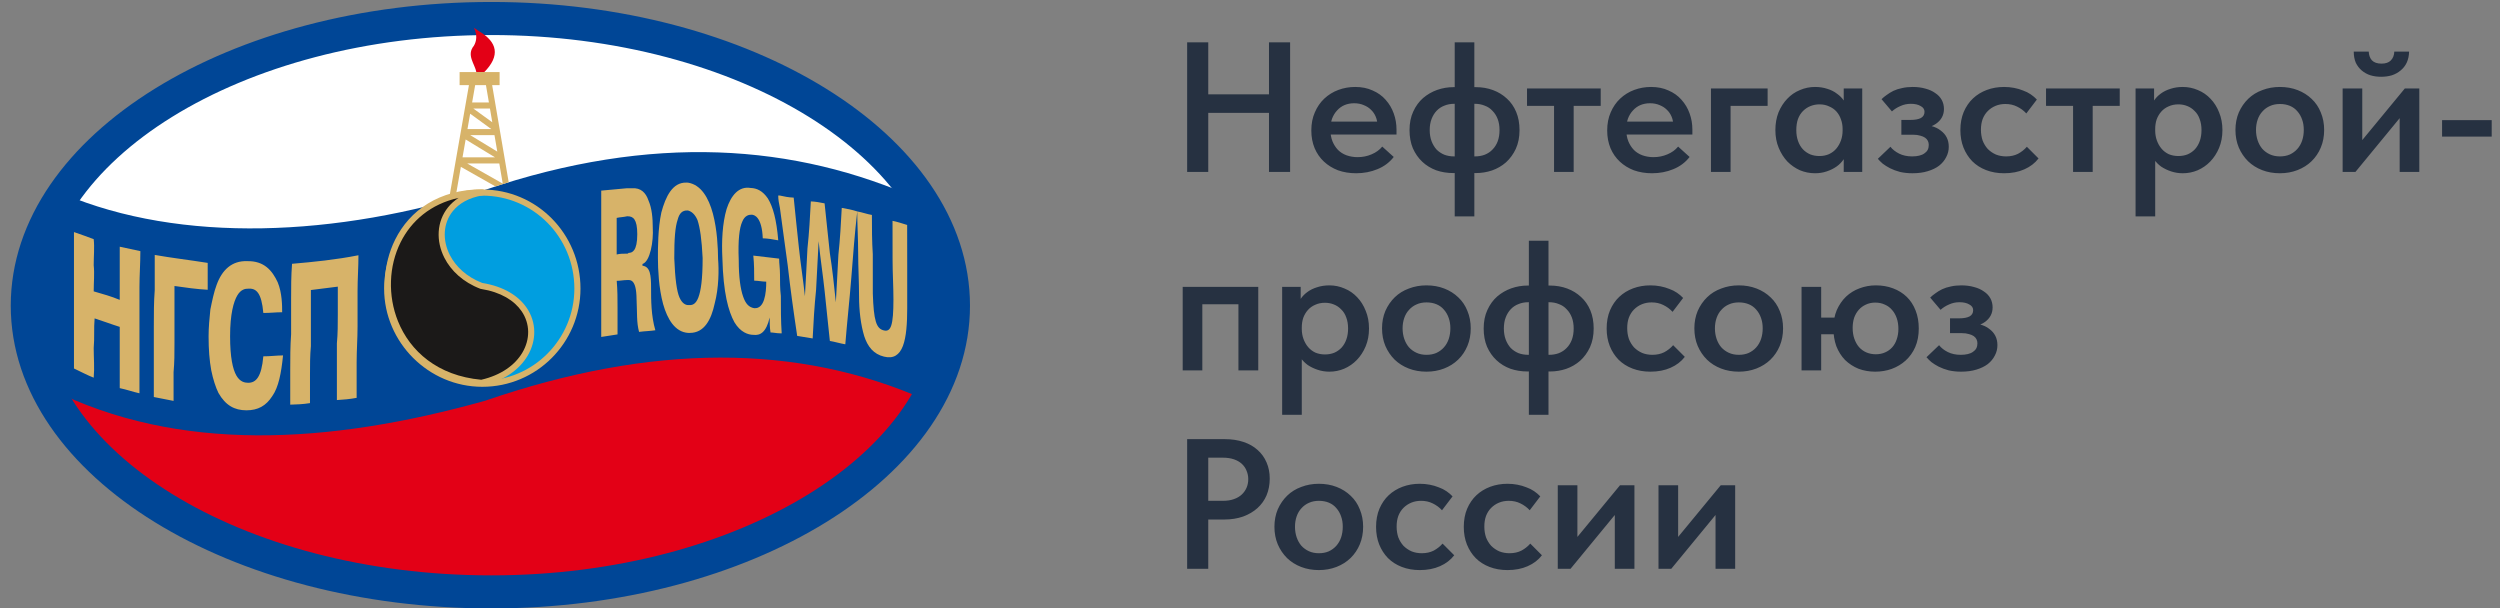 <svg width="189" height="46" viewBox="0 0 189 46" fill="none" xmlns="http://www.w3.org/2000/svg">
<rect x="0" y="0" width="189" height="46" fill="#808080" stroke="none"/>
<path d="M96.734 7.134V8.534H90.546V7.134H96.734ZM91.344 3.2V13H89.748V3.2H91.344ZM95.936 13V3.2H97.532V13H95.936ZM102.524 13.098C102.03 13.098 101.572 13.023 101.152 12.874C100.742 12.715 100.387 12.496 100.088 12.216C99.79 11.936 99.556 11.6 99.388 11.208C99.221 10.807 99.136 10.359 99.136 9.864C99.136 9.351 99.225 8.893 99.403 8.492C99.58 8.081 99.818 7.736 100.116 7.456C100.424 7.167 100.779 6.947 101.18 6.798C101.582 6.649 102.006 6.574 102.454 6.574C102.949 6.574 103.388 6.663 103.77 6.84C104.162 7.008 104.489 7.241 104.75 7.54C105.021 7.839 105.226 8.184 105.366 8.576C105.506 8.959 105.576 9.369 105.576 9.808V10.172H100.032V9.192H105.03L104.134 9.92V9.486C104.134 9.253 104.092 9.033 104.008 8.828C103.924 8.623 103.803 8.445 103.644 8.296C103.495 8.147 103.313 8.03 103.098 7.946C102.884 7.853 102.641 7.806 102.37 7.806C102.109 7.806 101.866 7.853 101.642 7.946C101.428 8.039 101.241 8.175 101.082 8.352C100.924 8.52 100.798 8.725 100.704 8.968C100.62 9.211 100.578 9.486 100.578 9.794C100.578 10.121 100.63 10.415 100.732 10.676C100.835 10.928 100.975 11.147 101.152 11.334C101.33 11.511 101.544 11.647 101.796 11.74C102.058 11.833 102.338 11.88 102.636 11.88C103.01 11.88 103.36 11.81 103.686 11.67C104.022 11.53 104.293 11.334 104.498 11.082L105.366 11.866C105.049 12.277 104.638 12.585 104.134 12.79C103.64 12.995 103.103 13.098 102.524 13.098ZM109.976 16.36V3.2H111.46V16.36H109.976ZM109.878 13.084C109.412 13.084 108.978 13.014 108.576 12.874C108.175 12.725 107.825 12.51 107.526 12.23C107.228 11.95 106.99 11.609 106.812 11.208C106.644 10.807 106.56 10.349 106.56 9.836C106.56 9.304 106.654 8.837 106.84 8.436C107.027 8.025 107.274 7.685 107.582 7.414C107.9 7.143 108.254 6.938 108.646 6.798C109.048 6.658 109.458 6.588 109.878 6.588H110.06V7.848H109.934C109.664 7.848 109.416 7.895 109.192 7.988C108.968 8.072 108.772 8.203 108.604 8.38C108.446 8.548 108.32 8.753 108.226 8.996C108.133 9.239 108.086 9.519 108.086 9.836C108.086 10.144 108.133 10.424 108.226 10.676C108.32 10.919 108.446 11.129 108.604 11.306C108.772 11.474 108.968 11.605 109.192 11.698C109.416 11.782 109.664 11.824 109.934 11.824H110.06V13.084H109.878ZM111.39 13.084V11.824H111.502C111.773 11.824 112.02 11.782 112.244 11.698C112.478 11.605 112.674 11.474 112.832 11.306C113 11.138 113.131 10.933 113.224 10.69C113.318 10.438 113.364 10.153 113.364 9.836C113.364 9.519 113.318 9.239 113.224 8.996C113.131 8.753 113 8.548 112.832 8.38C112.674 8.203 112.478 8.072 112.244 7.988C112.02 7.895 111.773 7.848 111.502 7.848H111.39V6.588H111.572C112.039 6.588 112.473 6.663 112.874 6.812C113.276 6.961 113.626 7.176 113.924 7.456C114.223 7.727 114.456 8.063 114.624 8.464C114.792 8.865 114.876 9.323 114.876 9.836C114.876 10.368 114.783 10.839 114.596 11.25C114.41 11.651 114.162 11.992 113.854 12.272C113.546 12.543 113.192 12.748 112.79 12.888C112.398 13.019 111.992 13.084 111.572 13.084H111.39ZM117.486 13V8.002H115.442V6.686H121.014V8.002H118.97V13H117.486ZM124.892 13.098C124.397 13.098 123.94 13.023 123.52 12.874C123.109 12.715 122.754 12.496 122.456 12.216C122.157 11.936 121.924 11.6 121.756 11.208C121.588 10.807 121.504 10.359 121.504 9.864C121.504 9.351 121.592 8.893 121.77 8.492C121.947 8.081 122.185 7.736 122.484 7.456C122.792 7.167 123.146 6.947 123.548 6.798C123.949 6.649 124.374 6.574 124.822 6.574C125.316 6.574 125.755 6.663 126.138 6.84C126.53 7.008 126.856 7.241 127.118 7.54C127.388 7.839 127.594 8.184 127.734 8.576C127.874 8.959 127.944 9.369 127.944 9.808V10.172H122.4V9.192H127.398L126.502 9.92V9.486C126.502 9.253 126.46 9.033 126.376 8.828C126.292 8.623 126.17 8.445 126.012 8.296C125.862 8.147 125.68 8.03 125.466 7.946C125.251 7.853 125.008 7.806 124.738 7.806C124.476 7.806 124.234 7.853 124.01 7.946C123.795 8.039 123.608 8.175 123.45 8.352C123.291 8.52 123.165 8.725 123.072 8.968C122.988 9.211 122.946 9.486 122.946 9.794C122.946 10.121 122.997 10.415 123.1 10.676C123.202 10.928 123.342 11.147 123.52 11.334C123.697 11.511 123.912 11.647 124.164 11.74C124.425 11.833 124.705 11.88 125.004 11.88C125.377 11.88 125.727 11.81 126.054 11.67C126.39 11.53 126.66 11.334 126.866 11.082L127.734 11.866C127.416 12.277 127.006 12.585 126.502 12.79C126.007 12.995 125.47 13.098 124.892 13.098ZM129.348 13V6.686H133.632V8.002H130.832V13H129.348ZM139.385 13V11.446L139.301 11.236V8.52L139.385 8.422V6.686H140.785V8.422V8.52V13H139.385ZM137.215 13.098C136.823 13.098 136.445 13.023 136.081 12.874C135.726 12.715 135.409 12.496 135.129 12.216C134.858 11.927 134.639 11.581 134.471 11.18C134.303 10.779 134.219 10.331 134.219 9.836C134.219 9.341 134.298 8.893 134.457 8.492C134.625 8.091 134.844 7.75 135.115 7.47C135.385 7.181 135.703 6.961 136.067 6.812C136.431 6.653 136.813 6.574 137.215 6.574C137.551 6.574 137.859 6.621 138.139 6.714C138.419 6.798 138.661 6.919 138.867 7.078C139.081 7.227 139.254 7.4 139.385 7.596C139.515 7.792 139.595 7.993 139.623 8.198V9.752H139.301C139.301 9.491 139.259 9.248 139.175 9.024C139.1 8.8 138.988 8.604 138.839 8.436C138.689 8.268 138.503 8.137 138.279 8.044C138.064 7.941 137.821 7.89 137.551 7.89C137.317 7.89 137.093 7.932 136.879 8.016C136.664 8.1 136.473 8.226 136.305 8.394C136.146 8.553 136.02 8.753 135.927 8.996C135.843 9.239 135.801 9.519 135.801 9.836C135.801 10.135 135.843 10.405 135.927 10.648C136.011 10.891 136.132 11.101 136.291 11.278C136.449 11.446 136.636 11.577 136.851 11.67C137.065 11.754 137.299 11.796 137.551 11.796C137.812 11.796 138.05 11.749 138.265 11.656C138.489 11.553 138.675 11.413 138.825 11.236C138.974 11.059 139.091 10.853 139.175 10.62C139.259 10.387 139.301 10.135 139.301 9.864H139.693V11.348C139.637 11.591 139.534 11.819 139.385 12.034C139.245 12.249 139.063 12.435 138.839 12.594C138.624 12.743 138.377 12.865 138.097 12.958C137.826 13.051 137.532 13.098 137.215 13.098ZM144.583 13.098C144.247 13.098 143.935 13.065 143.645 13C143.365 12.925 143.113 12.832 142.889 12.72C142.675 12.608 142.488 12.491 142.329 12.37C142.18 12.239 142.059 12.118 141.965 12.006L142.917 11.096C143.076 11.301 143.295 11.474 143.575 11.614C143.855 11.754 144.182 11.824 144.555 11.824C144.761 11.824 144.938 11.805 145.087 11.768C145.246 11.731 145.377 11.675 145.479 11.6C145.591 11.525 145.675 11.437 145.731 11.334C145.787 11.222 145.815 11.096 145.815 10.956C145.815 10.844 145.792 10.741 145.745 10.648C145.699 10.555 145.629 10.475 145.535 10.41C145.442 10.345 145.321 10.293 145.171 10.256C145.022 10.209 144.845 10.186 144.639 10.186H143.743V9.066H144.443C144.77 9.066 145.027 9.019 145.213 8.926C145.4 8.823 145.493 8.665 145.493 8.45C145.493 8.263 145.395 8.119 145.199 8.016C145.013 7.904 144.765 7.848 144.457 7.848C144.177 7.848 143.916 7.904 143.673 8.016C143.431 8.119 143.216 8.254 143.029 8.422L142.245 7.498C142.357 7.386 142.488 7.279 142.637 7.176C142.787 7.064 142.955 6.961 143.141 6.868C143.337 6.775 143.557 6.705 143.799 6.658C144.042 6.602 144.308 6.574 144.597 6.574C144.952 6.574 145.274 6.616 145.563 6.7C145.853 6.775 146.1 6.887 146.305 7.036C146.52 7.176 146.683 7.349 146.795 7.554C146.907 7.759 146.963 7.988 146.963 8.24C146.963 8.473 146.912 8.683 146.809 8.87C146.707 9.057 146.562 9.215 146.375 9.346C146.189 9.477 145.965 9.579 145.703 9.654C145.451 9.729 145.167 9.766 144.849 9.766L144.919 9.388C145.311 9.388 145.657 9.43 145.955 9.514C146.263 9.589 146.515 9.705 146.711 9.864C146.917 10.013 147.071 10.191 147.173 10.396C147.276 10.601 147.327 10.835 147.327 11.096C147.327 11.376 147.262 11.637 147.131 11.88C147.01 12.123 146.833 12.337 146.599 12.524C146.366 12.701 146.077 12.841 145.731 12.944C145.395 13.047 145.013 13.098 144.583 13.098ZM151.509 13.098C151.014 13.098 150.562 13.019 150.151 12.86C149.74 12.701 149.39 12.477 149.101 12.188C148.821 11.899 148.602 11.558 148.443 11.166C148.284 10.765 148.205 10.321 148.205 9.836C148.205 9.323 148.289 8.865 148.457 8.464C148.634 8.053 148.868 7.713 149.157 7.442C149.456 7.162 149.806 6.947 150.207 6.798C150.608 6.649 151.042 6.574 151.509 6.574C151.77 6.574 152.022 6.597 152.265 6.644C152.508 6.691 152.732 6.756 152.937 6.84C153.152 6.915 153.348 7.013 153.525 7.134C153.702 7.255 153.856 7.386 153.987 7.526L153.189 8.576C152.993 8.361 152.76 8.189 152.489 8.058C152.228 7.927 151.934 7.862 151.607 7.862C151.336 7.862 151.089 7.909 150.865 8.002C150.641 8.095 150.445 8.226 150.277 8.394C150.109 8.562 149.978 8.767 149.885 9.01C149.801 9.243 149.759 9.509 149.759 9.808C149.759 10.097 149.801 10.368 149.885 10.62C149.978 10.863 150.109 11.077 150.277 11.264C150.454 11.441 150.66 11.581 150.893 11.684C151.126 11.777 151.383 11.824 151.663 11.824C151.999 11.824 152.298 11.759 152.559 11.628C152.82 11.488 153.044 11.311 153.231 11.096L154.113 11.978C153.842 12.333 153.483 12.608 153.035 12.804C152.596 13 152.088 13.098 151.509 13.098ZM156.724 13V8.002H154.68V6.686H160.252V8.002H158.208V13H156.724ZM162.933 16.36H161.449V8.52V8.422V6.686H162.849V8.422L162.933 8.52V11.25V11.446V16.36ZM165.019 13.098C164.711 13.098 164.417 13.051 164.137 12.958C163.857 12.865 163.605 12.743 163.381 12.594C163.166 12.435 162.984 12.249 162.835 12.034C162.695 11.819 162.597 11.591 162.541 11.348V9.864H162.933C162.933 10.135 162.975 10.387 163.059 10.62C163.143 10.853 163.26 11.059 163.409 11.236C163.558 11.413 163.74 11.553 163.955 11.656C164.179 11.749 164.422 11.796 164.683 11.796C164.935 11.796 165.168 11.754 165.383 11.67C165.598 11.577 165.784 11.446 165.943 11.278C166.102 11.101 166.223 10.891 166.307 10.648C166.391 10.405 166.433 10.135 166.433 9.836C166.433 9.519 166.386 9.239 166.293 8.996C166.209 8.753 166.083 8.553 165.915 8.394C165.756 8.226 165.57 8.1 165.355 8.016C165.15 7.932 164.926 7.89 164.683 7.89C164.412 7.89 164.165 7.941 163.941 8.044C163.726 8.137 163.544 8.268 163.395 8.436C163.246 8.604 163.129 8.8 163.045 9.024C162.97 9.248 162.933 9.491 162.933 9.752H162.611V8.198C162.639 7.993 162.718 7.792 162.849 7.596C162.98 7.4 163.148 7.227 163.353 7.078C163.568 6.919 163.815 6.798 164.095 6.714C164.375 6.621 164.683 6.574 165.019 6.574C165.42 6.574 165.803 6.653 166.167 6.812C166.531 6.961 166.848 7.181 167.119 7.47C167.39 7.75 167.604 8.091 167.763 8.492C167.931 8.893 168.015 9.341 168.015 9.836C168.015 10.331 167.931 10.779 167.763 11.18C167.595 11.581 167.371 11.927 167.091 12.216C166.82 12.496 166.503 12.715 166.139 12.874C165.784 13.023 165.411 13.098 165.019 13.098ZM172.36 13.098C171.874 13.098 171.426 13.019 171.016 12.86C170.605 12.701 170.25 12.477 169.952 12.188C169.653 11.889 169.42 11.544 169.252 11.152C169.084 10.751 169 10.307 169 9.822C169 9.346 169.084 8.907 169.252 8.506C169.429 8.105 169.667 7.759 169.966 7.47C170.264 7.181 170.619 6.961 171.03 6.812C171.44 6.653 171.884 6.574 172.36 6.574C172.845 6.574 173.293 6.653 173.704 6.812C174.114 6.971 174.469 7.195 174.768 7.484C175.066 7.764 175.295 8.105 175.454 8.506C175.622 8.907 175.706 9.346 175.706 9.822C175.706 10.307 175.622 10.751 175.454 11.152C175.286 11.553 175.052 11.899 174.754 12.188C174.455 12.477 174.1 12.701 173.69 12.86C173.279 13.019 172.836 13.098 172.36 13.098ZM172.36 11.824C172.64 11.824 172.887 11.777 173.102 11.684C173.326 11.581 173.517 11.441 173.676 11.264C173.834 11.087 173.956 10.877 174.04 10.634C174.124 10.382 174.166 10.111 174.166 9.822C174.166 9.533 174.124 9.271 174.04 9.038C173.956 8.795 173.834 8.585 173.676 8.408C173.526 8.231 173.34 8.095 173.116 8.002C172.892 7.909 172.64 7.862 172.36 7.862C172.08 7.862 171.828 7.913 171.604 8.016C171.389 8.109 171.202 8.245 171.044 8.422C170.885 8.59 170.764 8.795 170.68 9.038C170.596 9.281 170.554 9.542 170.554 9.822C170.554 10.102 170.596 10.368 170.68 10.62C170.764 10.863 170.88 11.073 171.03 11.25C171.188 11.427 171.38 11.567 171.604 11.67C171.828 11.773 172.08 11.824 172.36 11.824ZM177.103 13V6.686H178.587V11.698L177.593 11.796L181.807 6.686H182.899V13H181.415V8.044L182.227 7.946L178.069 13H177.103ZM180.015 5.804C179.726 5.804 179.455 5.767 179.203 5.692C178.951 5.608 178.732 5.487 178.545 5.328C178.359 5.169 178.209 4.973 178.097 4.74C177.995 4.497 177.943 4.217 177.943 3.9H179.077C179.087 4.171 179.166 4.39 179.315 4.558C179.474 4.726 179.717 4.81 180.043 4.81C180.351 4.81 180.585 4.731 180.743 4.572C180.911 4.404 181 4.18 181.009 3.9H182.129C182.12 4.217 182.059 4.497 181.947 4.74C181.835 4.973 181.681 5.169 181.485 5.328C181.299 5.487 181.079 5.608 180.827 5.692C180.575 5.767 180.305 5.804 180.015 5.804ZM188.373 9.08V10.326H184.621V9.08H188.373ZM89.412 28V21.686H95.124V28H93.626V23.002H90.896V28H89.412ZM98.415 31.36H96.931V23.52V23.422V21.686H98.332V23.422L98.415 23.52V26.25V26.446V31.36ZM100.501 28.098C100.193 28.098 99.9 28.051 99.62 27.958C99.34 27.865 99.088 27.743 98.864 27.594C98.649 27.435 98.467 27.249 98.317 27.034C98.177 26.819 98.079 26.591 98.023 26.348V24.864H98.415C98.415 25.135 98.457 25.387 98.541 25.62C98.626 25.853 98.742 26.059 98.891 26.236C99.041 26.413 99.223 26.553 99.438 26.656C99.662 26.749 99.904 26.796 100.165 26.796C100.417 26.796 100.651 26.754 100.865 26.67C101.08 26.577 101.267 26.446 101.425 26.278C101.584 26.101 101.705 25.891 101.789 25.648C101.873 25.405 101.915 25.135 101.915 24.836C101.915 24.519 101.869 24.239 101.775 23.996C101.691 23.753 101.565 23.553 101.397 23.394C101.239 23.226 101.052 23.1 100.837 23.016C100.632 22.932 100.408 22.89 100.165 22.89C99.895 22.89 99.647 22.941 99.424 23.044C99.209 23.137 99.027 23.268 98.877 23.436C98.728 23.604 98.612 23.8 98.528 24.024C98.453 24.248 98.415 24.491 98.415 24.752H98.094V23.198C98.121 22.993 98.201 22.792 98.332 22.596C98.462 22.4 98.63 22.227 98.835 22.078C99.05 21.919 99.297 21.798 99.578 21.714C99.858 21.621 100.165 21.574 100.501 21.574C100.903 21.574 101.285 21.653 101.649 21.812C102.013 21.961 102.331 22.181 102.601 22.47C102.872 22.75 103.087 23.091 103.245 23.492C103.413 23.893 103.497 24.341 103.497 24.836C103.497 25.331 103.413 25.779 103.245 26.18C103.077 26.581 102.853 26.927 102.573 27.216C102.303 27.496 101.985 27.715 101.621 27.874C101.267 28.023 100.893 28.098 100.501 28.098ZM107.842 28.098C107.357 28.098 106.909 28.019 106.498 27.86C106.088 27.701 105.733 27.477 105.434 27.188C105.136 26.889 104.902 26.544 104.734 26.152C104.566 25.751 104.482 25.307 104.482 24.822C104.482 24.346 104.566 23.907 104.734 23.506C104.912 23.105 105.15 22.759 105.448 22.47C105.747 22.181 106.102 21.961 106.512 21.812C106.923 21.653 107.366 21.574 107.842 21.574C108.328 21.574 108.776 21.653 109.186 21.812C109.597 21.971 109.952 22.195 110.25 22.484C110.549 22.764 110.778 23.105 110.936 23.506C111.104 23.907 111.188 24.346 111.188 24.822C111.188 25.307 111.104 25.751 110.936 26.152C110.768 26.553 110.535 26.899 110.236 27.188C109.938 27.477 109.583 27.701 109.172 27.86C108.762 28.019 108.318 28.098 107.842 28.098ZM107.842 26.824C108.122 26.824 108.37 26.777 108.584 26.684C108.808 26.581 109 26.441 109.158 26.264C109.317 26.087 109.438 25.877 109.522 25.634C109.606 25.382 109.648 25.111 109.648 24.822C109.648 24.533 109.606 24.271 109.522 24.038C109.438 23.795 109.317 23.585 109.158 23.408C109.009 23.231 108.822 23.095 108.598 23.002C108.374 22.909 108.122 22.862 107.842 22.862C107.562 22.862 107.31 22.913 107.086 23.016C106.872 23.109 106.685 23.245 106.526 23.422C106.368 23.59 106.246 23.795 106.162 24.038C106.078 24.281 106.036 24.542 106.036 24.822C106.036 25.102 106.078 25.368 106.162 25.62C106.246 25.863 106.363 26.073 106.512 26.25C106.671 26.427 106.862 26.567 107.086 26.67C107.31 26.773 107.562 26.824 107.842 26.824ZM115.582 31.36V18.2H117.066V31.36H115.582ZM115.484 28.084C115.017 28.084 114.583 28.014 114.182 27.874C113.78 27.725 113.43 27.51 113.132 27.23C112.833 26.95 112.595 26.609 112.418 26.208C112.25 25.807 112.166 25.349 112.166 24.836C112.166 24.304 112.259 23.837 112.446 23.436C112.632 23.025 112.88 22.685 113.188 22.414C113.505 22.143 113.86 21.938 114.252 21.798C114.653 21.658 115.064 21.588 115.484 21.588H115.666V22.848H115.54C115.269 22.848 115.022 22.895 114.798 22.988C114.574 23.072 114.378 23.203 114.21 23.38C114.051 23.548 113.925 23.753 113.832 23.996C113.738 24.239 113.692 24.519 113.692 24.836C113.692 25.144 113.738 25.424 113.832 25.676C113.925 25.919 114.051 26.129 114.21 26.306C114.378 26.474 114.574 26.605 114.798 26.698C115.022 26.782 115.269 26.824 115.54 26.824H115.666V28.084H115.484ZM116.996 28.084V26.824H117.108C117.378 26.824 117.626 26.782 117.85 26.698C118.083 26.605 118.279 26.474 118.438 26.306C118.606 26.138 118.736 25.933 118.83 25.69C118.923 25.438 118.97 25.153 118.97 24.836C118.97 24.519 118.923 24.239 118.83 23.996C118.736 23.753 118.606 23.548 118.438 23.38C118.279 23.203 118.083 23.072 117.85 22.988C117.626 22.895 117.378 22.848 117.108 22.848H116.996V21.588H117.178C117.644 21.588 118.078 21.663 118.48 21.812C118.881 21.961 119.231 22.176 119.53 22.456C119.828 22.727 120.062 23.063 120.23 23.464C120.398 23.865 120.482 24.323 120.482 24.836C120.482 25.368 120.388 25.839 120.202 26.25C120.015 26.651 119.768 26.992 119.46 27.272C119.152 27.543 118.797 27.748 118.396 27.888C118.004 28.019 117.598 28.084 117.178 28.084H116.996ZM124.767 28.098C124.272 28.098 123.819 28.019 123.409 27.86C122.998 27.701 122.648 27.477 122.359 27.188C122.079 26.899 121.859 26.558 121.701 26.166C121.542 25.765 121.463 25.321 121.463 24.836C121.463 24.323 121.547 23.865 121.715 23.464C121.892 23.053 122.125 22.713 122.415 22.442C122.713 22.162 123.063 21.947 123.465 21.798C123.866 21.649 124.3 21.574 124.767 21.574C125.028 21.574 125.28 21.597 125.523 21.644C125.765 21.691 125.989 21.756 126.195 21.84C126.409 21.915 126.605 22.013 126.783 22.134C126.96 22.255 127.114 22.386 127.245 22.526L126.447 23.576C126.251 23.361 126.017 23.189 125.747 23.058C125.485 22.927 125.191 22.862 124.865 22.862C124.594 22.862 124.347 22.909 124.123 23.002C123.899 23.095 123.703 23.226 123.535 23.394C123.367 23.562 123.236 23.767 123.143 24.01C123.059 24.243 123.017 24.509 123.017 24.808C123.017 25.097 123.059 25.368 123.143 25.62C123.236 25.863 123.367 26.077 123.535 26.264C123.712 26.441 123.917 26.581 124.151 26.684C124.384 26.777 124.641 26.824 124.921 26.824C125.257 26.824 125.555 26.759 125.817 26.628C126.078 26.488 126.302 26.311 126.489 26.096L127.371 26.978C127.1 27.333 126.741 27.608 126.293 27.804C125.854 28 125.345 28.098 124.767 28.098ZM131.454 28.098C130.968 28.098 130.52 28.019 130.11 27.86C129.699 27.701 129.344 27.477 129.046 27.188C128.747 26.889 128.514 26.544 128.346 26.152C128.178 25.751 128.094 25.307 128.094 24.822C128.094 24.346 128.178 23.907 128.346 23.506C128.523 23.105 128.761 22.759 129.06 22.47C129.358 22.181 129.713 21.961 130.124 21.812C130.534 21.653 130.978 21.574 131.454 21.574C131.939 21.574 132.387 21.653 132.798 21.812C133.208 21.971 133.563 22.195 133.862 22.484C134.16 22.764 134.389 23.105 134.548 23.506C134.716 23.907 134.8 24.346 134.8 24.822C134.8 25.307 134.716 25.751 134.548 26.152C134.38 26.553 134.146 26.899 133.848 27.188C133.549 27.477 133.194 27.701 132.784 27.86C132.373 28.019 131.93 28.098 131.454 28.098ZM131.454 26.824C131.734 26.824 131.981 26.777 132.196 26.684C132.42 26.581 132.611 26.441 132.77 26.264C132.928 26.087 133.05 25.877 133.134 25.634C133.218 25.382 133.26 25.111 133.26 24.822C133.26 24.533 133.218 24.271 133.134 24.038C133.05 23.795 132.928 23.585 132.77 23.408C132.62 23.231 132.434 23.095 132.21 23.002C131.986 22.909 131.734 22.862 131.454 22.862C131.174 22.862 130.922 22.913 130.698 23.016C130.483 23.109 130.296 23.245 130.138 23.422C129.979 23.59 129.858 23.795 129.774 24.038C129.69 24.281 129.648 24.542 129.648 24.822C129.648 25.102 129.69 25.368 129.774 25.62C129.858 25.863 129.974 26.073 130.124 26.25C130.282 26.427 130.474 26.567 130.698 26.67C130.922 26.773 131.174 26.824 131.454 26.824ZM141.811 26.782C142.072 26.782 142.306 26.735 142.511 26.642C142.726 26.549 142.908 26.418 143.057 26.25C143.206 26.082 143.318 25.881 143.393 25.648C143.477 25.405 143.519 25.144 143.519 24.864C143.519 24.565 143.477 24.295 143.393 24.052C143.309 23.809 143.192 23.604 143.043 23.436C142.894 23.259 142.712 23.123 142.497 23.03C142.282 22.927 142.04 22.876 141.769 22.876C141.508 22.876 141.27 22.927 141.055 23.03C140.85 23.123 140.672 23.254 140.523 23.422C140.374 23.59 140.257 23.791 140.173 24.024C140.098 24.257 140.061 24.514 140.061 24.794C140.061 25.093 140.103 25.363 140.187 25.606C140.271 25.849 140.388 26.059 140.537 26.236C140.696 26.413 140.882 26.549 141.097 26.642C141.312 26.735 141.55 26.782 141.811 26.782ZM139.375 24.01V25.27H136.827V24.01H139.375ZM141.769 28.098C141.312 28.098 140.887 28.023 140.495 27.874C140.112 27.715 139.776 27.496 139.487 27.216C139.207 26.927 138.988 26.581 138.829 26.18C138.68 25.769 138.605 25.312 138.605 24.808C138.605 24.304 138.689 23.851 138.857 23.45C139.034 23.049 139.268 22.708 139.557 22.428C139.856 22.148 140.196 21.938 140.579 21.798C140.971 21.649 141.382 21.574 141.811 21.574C142.287 21.574 142.721 21.649 143.113 21.798C143.514 21.947 143.86 22.162 144.149 22.442C144.438 22.722 144.662 23.067 144.821 23.478C144.98 23.879 145.059 24.332 145.059 24.836C145.059 25.359 144.97 25.825 144.793 26.236C144.616 26.637 144.373 26.978 144.065 27.258C143.766 27.529 143.416 27.739 143.015 27.888C142.623 28.028 142.208 28.098 141.769 28.098ZM136.197 28V21.686H137.681V28H136.197ZM148.261 28.098C147.925 28.098 147.612 28.065 147.323 28C147.043 27.925 146.791 27.832 146.567 27.72C146.352 27.608 146.166 27.491 146.007 27.37C145.858 27.239 145.736 27.118 145.643 27.006L146.595 26.096C146.754 26.301 146.973 26.474 147.253 26.614C147.533 26.754 147.86 26.824 148.233 26.824C148.438 26.824 148.616 26.805 148.765 26.768C148.924 26.731 149.054 26.675 149.157 26.6C149.269 26.525 149.353 26.437 149.409 26.334C149.465 26.222 149.493 26.096 149.493 25.956C149.493 25.844 149.47 25.741 149.423 25.648C149.376 25.555 149.306 25.475 149.213 25.41C149.12 25.345 148.998 25.293 148.849 25.256C148.7 25.209 148.522 25.186 148.317 25.186H147.421V24.066H148.121C148.448 24.066 148.704 24.019 148.891 23.926C149.078 23.823 149.171 23.665 149.171 23.45C149.171 23.263 149.073 23.119 148.877 23.016C148.69 22.904 148.443 22.848 148.135 22.848C147.855 22.848 147.594 22.904 147.351 23.016C147.108 23.119 146.894 23.254 146.707 23.422L145.923 22.498C146.035 22.386 146.166 22.279 146.315 22.176C146.464 22.064 146.632 21.961 146.819 21.868C147.015 21.775 147.234 21.705 147.477 21.658C147.72 21.602 147.986 21.574 148.275 21.574C148.63 21.574 148.952 21.616 149.241 21.7C149.53 21.775 149.778 21.887 149.983 22.036C150.198 22.176 150.361 22.349 150.473 22.554C150.585 22.759 150.641 22.988 150.641 23.24C150.641 23.473 150.59 23.683 150.487 23.87C150.384 24.057 150.24 24.215 150.053 24.346C149.866 24.477 149.642 24.579 149.381 24.654C149.129 24.729 148.844 24.766 148.527 24.766L148.597 24.388C148.989 24.388 149.334 24.43 149.633 24.514C149.941 24.589 150.193 24.705 150.389 24.864C150.594 25.013 150.748 25.191 150.851 25.396C150.954 25.601 151.005 25.835 151.005 26.096C151.005 26.376 150.94 26.637 150.809 26.88C150.688 27.123 150.51 27.337 150.277 27.524C150.044 27.701 149.754 27.841 149.409 27.944C149.073 28.047 148.69 28.098 148.261 28.098ZM92.604 33.2C93.117 33.2 93.584 33.27 94.004 33.41C94.424 33.55 94.779 33.751 95.068 34.012C95.367 34.273 95.595 34.591 95.754 34.964C95.913 35.328 95.992 35.734 95.992 36.182C95.992 36.639 95.913 37.059 95.754 37.442C95.595 37.815 95.367 38.137 95.068 38.408C94.769 38.679 94.405 38.893 93.976 39.052C93.547 39.201 93.071 39.276 92.548 39.276H91.344V43H89.748V33.2H92.604ZM92.45 37.862C92.767 37.862 93.043 37.82 93.276 37.736C93.519 37.652 93.719 37.535 93.878 37.386C94.037 37.237 94.158 37.064 94.242 36.868C94.326 36.672 94.368 36.457 94.368 36.224C94.368 36 94.326 35.79 94.242 35.594C94.167 35.398 94.051 35.225 93.892 35.076C93.733 34.927 93.533 34.81 93.29 34.726C93.047 34.642 92.763 34.6 92.436 34.6H91.344V37.862H92.45ZM99.707 43.098C99.222 43.098 98.774 43.019 98.363 42.86C97.953 42.701 97.598 42.477 97.299 42.188C97.001 41.889 96.767 41.544 96.599 41.152C96.431 40.751 96.347 40.307 96.347 39.822C96.347 39.346 96.431 38.907 96.599 38.506C96.777 38.105 97.015 37.759 97.313 37.47C97.612 37.181 97.967 36.961 98.377 36.812C98.788 36.653 99.231 36.574 99.707 36.574C100.193 36.574 100.641 36.653 101.051 36.812C101.462 36.971 101.817 37.195 102.115 37.484C102.414 37.764 102.643 38.105 102.801 38.506C102.969 38.907 103.053 39.346 103.053 39.822C103.053 40.307 102.969 40.751 102.801 41.152C102.633 41.553 102.4 41.899 102.101 42.188C101.803 42.477 101.448 42.701 101.037 42.86C100.627 43.019 100.183 43.098 99.707 43.098ZM99.707 41.824C99.987 41.824 100.235 41.777 100.449 41.684C100.673 41.581 100.865 41.441 101.023 41.264C101.182 41.087 101.303 40.877 101.387 40.634C101.471 40.382 101.513 40.111 101.513 39.822C101.513 39.533 101.471 39.271 101.387 39.038C101.303 38.795 101.182 38.585 101.023 38.408C100.874 38.231 100.687 38.095 100.463 38.002C100.239 37.909 99.987 37.862 99.707 37.862C99.427 37.862 99.175 37.913 98.951 38.016C98.737 38.109 98.55 38.245 98.391 38.422C98.233 38.59 98.111 38.795 98.027 39.038C97.943 39.281 97.901 39.542 97.901 39.822C97.901 40.102 97.943 40.368 98.027 40.62C98.111 40.863 98.228 41.073 98.377 41.25C98.536 41.427 98.727 41.567 98.951 41.67C99.175 41.773 99.427 41.824 99.707 41.824ZM107.335 43.098C106.84 43.098 106.388 43.019 105.977 42.86C105.566 42.701 105.216 42.477 104.927 42.188C104.647 41.899 104.428 41.558 104.269 41.166C104.11 40.765 104.031 40.321 104.031 39.836C104.031 39.323 104.115 38.865 104.283 38.464C104.46 38.053 104.694 37.713 104.983 37.442C105.282 37.162 105.632 36.947 106.033 36.798C106.434 36.649 106.868 36.574 107.335 36.574C107.596 36.574 107.848 36.597 108.091 36.644C108.334 36.691 108.558 36.756 108.763 36.84C108.978 36.915 109.174 37.013 109.351 37.134C109.528 37.255 109.682 37.386 109.813 37.526L109.015 38.576C108.819 38.361 108.586 38.189 108.315 38.058C108.054 37.927 107.76 37.862 107.433 37.862C107.162 37.862 106.915 37.909 106.691 38.002C106.467 38.095 106.271 38.226 106.103 38.394C105.935 38.562 105.804 38.767 105.711 39.01C105.627 39.243 105.585 39.509 105.585 39.808C105.585 40.097 105.627 40.368 105.711 40.62C105.804 40.863 105.935 41.077 106.103 41.264C106.28 41.441 106.486 41.581 106.719 41.684C106.952 41.777 107.209 41.824 107.489 41.824C107.825 41.824 108.124 41.759 108.385 41.628C108.646 41.488 108.87 41.311 109.057 41.096L109.939 41.978C109.668 42.333 109.309 42.608 108.861 42.804C108.422 43 107.914 43.098 107.335 43.098ZM113.966 43.098C113.471 43.098 113.019 43.019 112.608 42.86C112.197 42.701 111.847 42.477 111.558 42.188C111.278 41.899 111.059 41.558 110.9 41.166C110.741 40.765 110.662 40.321 110.662 39.836C110.662 39.323 110.746 38.865 110.914 38.464C111.091 38.053 111.325 37.713 111.614 37.442C111.913 37.162 112.263 36.947 112.664 36.798C113.065 36.649 113.499 36.574 113.966 36.574C114.227 36.574 114.479 36.597 114.722 36.644C114.965 36.691 115.189 36.756 115.394 36.84C115.609 36.915 115.805 37.013 115.982 37.134C116.159 37.255 116.313 37.386 116.444 37.526L115.646 38.576C115.45 38.361 115.217 38.189 114.946 38.058C114.685 37.927 114.391 37.862 114.064 37.862C113.793 37.862 113.546 37.909 113.322 38.002C113.098 38.095 112.902 38.226 112.734 38.394C112.566 38.562 112.435 38.767 112.342 39.01C112.258 39.243 112.216 39.509 112.216 39.808C112.216 40.097 112.258 40.368 112.342 40.62C112.435 40.863 112.566 41.077 112.734 41.264C112.911 41.441 113.117 41.581 113.35 41.684C113.583 41.777 113.84 41.824 114.12 41.824C114.456 41.824 114.755 41.759 115.016 41.628C115.277 41.488 115.501 41.311 115.688 41.096L116.57 41.978C116.299 42.333 115.94 42.608 115.492 42.804C115.053 43 114.545 43.098 113.966 43.098ZM117.767 43V36.686H119.251V41.698L118.257 41.796L122.471 36.686H123.563V43H122.079V38.044L122.891 37.946L118.733 43H117.767ZM125.383 43V36.686H126.867V41.698L125.873 41.796L130.087 36.686H131.179V43H129.695V38.044L130.507 37.946L126.349 43H125.383Z" fill="#263141"/>
<path fill-rule="evenodd" clip-rule="evenodd" d="M72.501 23.104C72.501 10.946 56.554 1 37.1 1C17.509 1 1.56 10.946 1.56 23.104C1.56 24.549 1.837 25.939 2.32 27.308C5.503 37.381 19.908 45 37.142 45C55.026 45 69.931 36.679 72.183 25.933L72.226 25.936C72.306 25.457 72.382 24.865 72.435 24.288C72.438 24.255 72.441 24.221 72.443 24.187C72.477 23.802 72.501 23.425 72.501 23.104Z" fill="#004797"/>
<path fill-rule="evenodd" clip-rule="evenodd" d="M37.141 1.399C56.341 1.399 72.081 11.168 72.081 23.108C72.081 35.048 56.341 44.748 37.141 44.748C17.805 44.748 2.063 35.048 2.063 23.108C2.063 11.168 17.805 1.399 37.141 1.399Z" fill="#E30016"/>
<path fill-rule="evenodd" clip-rule="evenodd" d="M37.1 23.103L3.734 29.591C2.645 27.473 1.967 25.356 1.967 23.103C1.967 11.084 17.733 1.252 37.1 1.252C56.33 1.252 72.095 11.084 72.095 23.103C72.095 23.921 71.959 25.083 71.822 25.902L37.1 23.103Z" fill="white"/>
<path fill-rule="evenodd" clip-rule="evenodd" d="M3.828 29.418C1.047 24.602 1.767 19.758 4.82 14.67C13.638 18.4 25.403 17.952 36.666 14.355C49.284 10.081 60.068 10.828 69.567 15.105C72.756 21.074 72.69 25.958 69.977 30.233C60.343 25.958 49.284 25.958 36.666 30.299C24.792 33.624 13.462 34.234 3.828 29.418Z" fill="#004696"/>
<path d="M37.141 1.399C56.341 1.399 72.081 11.168 72.081 23.108C72.081 35.048 56.341 44.748 37.141 44.748C17.804 44.748 2.063 35.048 2.063 23.108C2.063 11.168 17.804 1.399 37.141 1.399Z" stroke="#004696" stroke-width="2.5"/>
<path fill-rule="evenodd" clip-rule="evenodd" d="M36.463 14.558C40.465 14.558 43.653 17.814 43.653 21.817C43.653 25.753 40.465 29.011 36.463 29.011C32.527 29.011 29.27 25.753 29.27 21.817C29.27 17.814 32.527 14.558 36.463 14.558Z" fill="#009EE0"/>
<path fill-rule="evenodd" clip-rule="evenodd" d="M36.462 14.327C38.523 14.327 40.375 15.163 41.713 16.515C43.058 17.872 43.885 19.749 43.885 21.817C43.885 23.857 43.055 25.72 41.706 27.07C40.367 28.408 38.519 29.242 36.462 29.242C34.431 29.242 32.575 28.401 31.227 27.053C29.88 25.705 29.039 23.849 29.039 21.817C29.039 19.757 29.876 17.887 31.219 16.531C32.568 15.17 34.427 14.327 36.462 14.327ZM41.386 16.84C40.131 15.574 38.395 14.79 36.462 14.79C34.554 14.79 32.811 15.581 31.547 16.857C30.287 18.128 29.502 19.883 29.502 21.817C29.502 23.722 30.29 25.463 31.554 26.727C32.818 27.991 34.558 28.779 36.462 28.779C38.391 28.779 40.125 27.998 41.378 26.744C42.643 25.479 43.422 23.731 43.422 21.817C43.422 19.874 42.647 18.113 41.386 16.84Z" fill="#D7B369"/>
<path fill-rule="evenodd" clip-rule="evenodd" d="M36.016 5.467C35.896 4.82 35.242 4.17 35.826 3.457C36.029 3.117 36.098 2.642 35.826 2.101L36.233 2.37C37.58 3.18 37.858 4.19 36.597 5.467H36.016Z" fill="#E30016"/>
<path fill-rule="evenodd" clip-rule="evenodd" d="M34.967 11.893H37.419L35.203 10.544L34.967 11.893ZM34.766 5.448H37.75H37.77V5.468V6.418V6.437H37.75H37.207L38.458 13.778C38.126 13.879 37.791 13.985 37.456 14.094L34.841 12.613L34.452 14.837L33.996 14.758L35.452 6.437H34.766H34.746V6.418V5.468V5.448H34.766ZM36.738 6.437H35.922L35.693 7.744H36.961L36.738 6.437ZM37.04 8.207H35.787L37.217 9.246L37.04 8.207ZM35.341 9.755H37.138L35.544 8.596L35.341 9.755ZM37.383 10.218H35.552L37.595 11.462L37.383 10.218ZM37.747 12.356H35.316L38.007 13.88L37.747 12.356Z" fill="#D7B369"/>
<path fill-rule="evenodd" clip-rule="evenodd" d="M36.455 14.543C32.27 15.223 32.492 20.121 36.394 21.616C41.551 22.427 41.278 27.856 36.394 28.942C26.847 28.105 27.063 14.543 36.455 14.543Z" fill="#1B1918"/>
<path fill-rule="evenodd" clip-rule="evenodd" d="M36.475 14.773C35.441 14.945 34.696 15.386 34.229 15.967C33.863 16.423 33.664 16.968 33.628 17.538C33.592 18.114 33.721 18.717 34.009 19.282C34.454 20.154 35.278 20.936 36.459 21.392C38.089 21.655 39.201 22.37 39.815 23.268C40.191 23.817 40.381 24.435 40.39 25.063C40.4 25.687 40.23 26.318 39.886 26.898C39.276 27.926 38.118 28.795 36.444 29.167C36.421 29.173 36.397 29.174 36.374 29.172V29.173C32.863 28.865 30.634 26.879 29.659 24.455C29.246 23.429 29.059 22.323 29.096 21.234C29.134 20.143 29.396 19.067 29.88 18.1C30.967 15.929 33.167 14.312 36.455 14.312C36.583 14.312 36.687 14.415 36.687 14.543C36.687 14.664 36.593 14.763 36.475 14.773ZM33.869 15.678C34.086 15.408 34.352 15.166 34.67 14.96C32.558 15.421 31.095 16.701 30.292 18.306C29.838 19.212 29.592 20.223 29.558 21.248C29.523 22.275 29.698 23.316 30.087 24.283C30.999 26.55 33.088 28.409 36.382 28.709C37.899 28.362 38.944 27.582 39.488 26.663C39.789 26.156 39.937 25.607 39.929 25.068C39.921 24.532 39.757 24.002 39.434 23.529C38.885 22.726 37.873 22.085 36.375 21.846C36.354 21.844 36.333 21.84 36.312 21.832C35.007 21.332 34.093 20.464 33.597 19.492C33.272 18.853 33.126 18.168 33.167 17.51C33.209 16.846 33.441 16.211 33.869 15.678Z" fill="#D7B369"/>
<path fill-rule="evenodd" clip-rule="evenodd" d="M7.153 24.07C7.764 24.262 8.442 24.524 9.052 24.712C9.052 25.463 9.052 26.21 9.052 27.027C9.052 27.774 9.052 28.523 9.052 29.343C9.594 29.456 10.07 29.63 10.543 29.733C10.543 28.851 10.543 27.964 10.543 27.079C10.543 26.194 10.543 25.241 10.543 24.358C10.543 23.471 10.543 22.588 10.543 21.702C10.543 20.817 10.612 19.936 10.612 18.986C10.07 18.873 9.594 18.766 9.052 18.651C9.052 19.334 9.052 19.946 9.052 20.628C9.052 21.308 9.052 21.988 9.052 22.67C8.442 22.415 7.764 22.221 7.084 22.027C7.084 21.345 7.153 20.671 7.084 20.054C7.084 19.373 7.153 18.7 7.084 18.081C6.609 17.903 6.134 17.728 5.592 17.544C5.592 18.426 5.592 19.311 5.592 20.124C5.592 21.006 5.592 21.89 5.592 22.702C5.592 23.585 5.592 24.467 5.592 25.28C5.592 26.163 5.592 27.044 5.592 27.857C6.134 28.114 6.609 28.369 7.084 28.553C7.153 27.811 7.084 27.056 7.084 26.309C7.153 25.567 7.084 24.813 7.153 24.07ZM13.19 21.621C14.003 21.74 14.885 21.863 15.702 21.906C15.702 21.226 15.702 20.55 15.702 19.875C14.343 19.658 12.986 19.501 11.698 19.273C11.698 20.155 11.698 21.041 11.698 21.926C11.629 22.803 11.629 23.758 11.629 24.641C11.629 25.522 11.629 26.41 11.629 27.294C11.629 28.248 11.629 29.131 11.629 30.015C12.171 30.12 12.646 30.215 13.122 30.308C13.122 29.561 13.122 28.883 13.122 28.135C13.19 27.392 13.19 26.713 13.19 25.967C13.19 25.22 13.19 24.541 13.19 23.793C13.19 23.045 13.19 22.298 13.19 21.621ZM19.907 26.938C19.772 28.479 19.363 28.946 18.755 28.939C18.482 28.936 18.142 28.861 17.87 28.39C17.599 27.912 17.395 27.03 17.395 25.416C17.395 23.731 17.666 22.801 17.939 22.336C18.21 21.876 18.55 21.818 18.755 21.825C19.363 21.775 19.772 22.117 19.907 23.659C20.381 23.666 20.856 23.604 21.331 23.605C21.331 23.138 21.331 22.137 20.991 21.334C20.584 20.462 19.974 19.714 18.686 19.743C17.533 19.699 16.786 20.404 16.378 21.534C16.176 22.063 16.04 22.732 15.903 23.401C15.834 24.072 15.769 24.746 15.769 25.423C15.769 26.436 15.834 27.25 15.971 27.999C16.107 28.678 16.311 29.293 16.513 29.704C17.058 30.66 17.735 31.013 18.619 31.02C19.5 31.022 20.109 30.684 20.584 29.947C21.06 29.273 21.264 28.205 21.398 26.869C20.925 26.872 20.381 26.942 19.907 26.938ZM23.503 21.926C24.181 21.845 24.858 21.76 25.538 21.67C25.538 22.394 25.538 23.054 25.538 23.781C25.538 24.506 25.538 25.231 25.469 25.959C25.469 26.684 25.469 27.408 25.469 28.132C25.469 28.857 25.469 29.584 25.469 30.244C25.944 30.213 26.42 30.181 26.962 30.077C26.962 29.157 26.962 28.305 26.962 27.383C26.962 26.463 27.031 25.604 27.031 24.685C27.031 23.766 27.031 22.914 27.031 21.993C27.031 21.074 27.099 20.217 27.099 19.297C25.402 19.634 23.705 19.803 22.078 19.943C22.008 20.876 22.008 21.74 22.008 22.604C22.008 23.537 22.008 24.401 22.008 25.266C21.942 26.2 21.942 27.063 21.942 27.928C21.942 28.859 21.942 29.727 21.942 30.592C22.417 30.579 22.893 30.564 23.435 30.476C23.435 29.747 23.435 29.084 23.435 28.355C23.435 27.625 23.435 26.896 23.503 26.166C23.503 25.503 23.503 24.774 23.503 24.045C23.503 23.314 23.503 22.586 23.503 21.926Z" fill="#D7B369"/>
<path fill-rule="evenodd" clip-rule="evenodd" d="M58.967 25.199C58.967 24.457 58.967 23.714 58.967 22.973C58.967 22.233 58.967 21.489 58.967 20.747C58.967 21.31 58.967 21.812 59.032 22.376C59.032 23.318 59.032 24.259 59.096 25.199C59.032 25.199 59.032 25.199 58.967 25.199ZM58.962 15.724C59.059 16.449 59.157 17.172 59.256 17.898C59.354 18.619 59.453 19.341 59.552 20.066C59.649 20.945 59.765 21.84 59.885 22.732C60.005 23.625 60.137 24.517 60.267 25.394C60.657 25.458 61.046 25.523 61.437 25.586C61.47 24.962 61.502 24.353 61.541 23.746C61.581 23.14 61.632 22.532 61.696 21.908C61.729 21.288 61.762 20.677 61.793 20.071C61.825 19.465 61.856 18.857 61.888 18.234C61.953 18.89 62.035 19.532 62.117 20.162C62.199 20.794 62.282 21.416 62.346 22.04C62.411 22.664 62.476 23.288 62.541 23.91C62.605 24.532 62.67 25.154 62.737 25.776C63.126 25.84 63.517 25.965 63.905 26.029C63.97 25.191 64.053 24.353 64.132 23.516C64.211 22.679 64.294 21.841 64.359 21.004C64.423 20.168 64.49 19.332 64.56 18.494C64.63 17.659 64.713 16.821 64.807 15.984C64.419 15.856 64.03 15.786 63.637 15.716C63.607 16.308 63.574 16.896 63.535 17.485C63.497 18.075 63.447 18.665 63.383 19.254C63.352 19.844 63.32 20.45 63.288 21.055C63.256 21.66 63.223 22.267 63.191 22.855C63.126 22.234 63.059 21.61 62.987 20.989C62.915 20.367 62.832 19.744 62.735 19.121C62.668 18.499 62.602 17.874 62.536 17.25C62.47 16.628 62.404 16 62.339 15.375C62.013 15.306 61.624 15.235 61.299 15.227C61.266 15.819 61.236 16.413 61.197 17.004C61.157 17.594 61.109 18.187 61.044 18.779C61.012 19.403 60.981 20.013 60.949 20.613C60.917 21.212 60.885 21.806 60.852 22.396C60.787 21.773 60.704 21.161 60.623 20.551C60.542 19.941 60.459 19.328 60.394 18.703C60.329 18.076 60.26 17.449 60.195 16.822C60.131 16.196 60.066 15.567 60.003 14.94C59.612 14.927 59.288 14.856 58.962 14.784C58.962 15.098 58.962 15.411 58.962 15.724ZM64.807 15.984C64.81 17.04 64.877 18.095 64.877 19.15C64.879 20.202 64.944 21.32 64.944 22.372C64.944 23.489 65.074 24.544 65.335 25.411C65.596 26.215 66.05 26.774 66.829 26.96C67.544 27.143 68 26.836 68.259 26.157C68.52 25.477 68.585 24.426 68.585 23.313C68.585 22.261 68.585 21.211 68.585 20.16C68.583 19.109 68.583 18.059 68.581 17.007C68.189 16.883 67.801 16.759 67.475 16.696C67.475 17.684 67.477 18.675 67.479 19.664C67.479 20.652 67.544 21.641 67.544 22.633C67.544 24.61 67.35 25.105 66.829 24.981C66.244 24.855 66.05 24.236 65.985 22.194C65.985 21.203 65.985 20.211 65.983 19.222C65.918 18.231 65.916 17.241 65.916 16.25C65.522 16.183 65.198 16.054 64.807 15.984ZM58.962 14.784C58.962 15.098 58.962 15.411 58.962 15.724C58.897 15.407 58.833 15.093 58.833 14.781C58.833 14.781 58.897 14.782 58.962 14.784ZM58.967 20.747C58.967 20.305 58.902 19.926 58.902 19.552C58.25 19.477 57.602 19.401 56.95 19.323C57.017 19.954 57.017 20.587 57.017 21.218C57.343 21.223 57.604 21.29 57.928 21.294C57.928 22.175 57.796 23.368 57.017 23.298C56.628 23.234 56.369 22.978 56.175 22.407C55.978 21.837 55.849 20.947 55.849 19.684C55.782 18.101 55.911 17.219 56.105 16.781C56.3 16.279 56.626 16.226 56.823 16.231C57.014 16.234 57.6 16.376 57.665 18.017C58.053 18.025 58.444 18.098 58.835 18.169C58.703 16.595 58.442 15.647 58.051 15.005C57.662 14.427 57.209 14.224 56.753 14.211C55.844 14.054 55.259 14.794 54.932 15.8C54.773 16.334 54.675 16.953 54.627 17.593C54.579 18.232 54.579 18.899 54.613 19.535C54.646 20.836 54.759 21.838 54.921 22.616C55.083 23.392 55.296 23.949 55.523 24.363C55.978 25.123 56.563 25.313 56.952 25.314C57.47 25.381 57.928 25.131 58.187 24.001C58.187 24.38 58.187 24.754 58.252 25.133C58.446 25.134 58.708 25.197 58.967 25.199C58.967 24.457 58.967 23.714 58.967 22.973C58.967 22.233 58.967 21.489 58.967 20.747ZM52.016 25.167C52.016 24.466 52.016 23.765 52.016 23.063C52.081 23.064 52.081 23.064 52.145 23.064C52.34 23.067 52.599 23.002 52.793 22.496C52.989 21.989 53.119 21.099 53.119 19.506C53.052 18.103 52.922 17.21 52.728 16.631C52.531 16.18 52.272 15.984 52.013 15.914C52.013 15.212 52.013 14.511 52.013 13.808C52.987 13.965 53.57 14.934 53.896 16.152C54.058 16.761 54.156 17.415 54.211 18.02C54.266 18.624 54.285 19.179 54.287 19.591C54.319 19.973 54.336 20.513 54.303 21.107C54.271 21.701 54.19 22.352 54.028 22.954C53.769 24.16 53.249 25.172 52.145 25.168C52.145 25.168 52.081 25.167 52.016 25.167ZM47.401 21.172C47.595 21.173 48.051 21.048 48.115 22.332C48.18 23.808 48.115 24.323 48.312 25.091C48.766 25.029 49.157 25.031 49.545 24.968C49.221 23.876 49.221 22.658 49.221 21.762C49.221 20.798 49.157 20.156 48.571 20.088C48.571 20.026 48.571 20.026 48.571 19.958C49.157 19.769 49.413 18.234 49.349 17.208C49.349 16.503 49.284 15.734 49.022 15.15C48.828 14.571 48.437 14.18 47.789 14.235C47.658 14.234 47.528 14.232 47.399 14.231C47.399 14.94 47.399 15.647 47.399 16.352C47.399 16.352 47.399 16.352 47.464 16.352C47.854 16.356 48.178 16.551 48.178 17.708C48.178 18.991 47.789 19.118 47.528 19.117C47.464 19.177 47.464 19.177 47.399 19.177C47.401 19.843 47.401 20.508 47.401 21.172ZM52.013 13.808C52.013 14.511 52.013 15.212 52.013 15.914C52.013 15.914 52.013 15.914 51.946 15.913C51.622 15.904 51.363 16.09 51.234 16.598C51.037 17.172 50.973 18.066 50.975 19.539C51.039 21.137 51.171 22.034 51.366 22.483C51.56 22.931 51.822 23.062 52.016 23.063C52.016 23.765 52.016 24.466 52.016 25.167C51.039 25.101 50.454 24.14 50.131 22.984C49.966 22.375 49.867 21.716 49.811 21.109C49.756 20.5 49.739 19.938 49.739 19.523C49.737 19.139 49.737 18.575 49.77 17.959C49.802 17.344 49.867 16.671 49.998 16.063C50.322 14.855 50.843 13.778 51.884 13.805C51.946 13.806 52.013 13.808 52.013 13.808ZM45.453 25.473C45.842 25.41 46.297 25.347 46.686 25.281C46.686 24.64 46.686 23.933 46.686 23.289C46.686 22.583 46.686 21.941 46.624 21.232C46.883 21.232 47.142 21.172 47.401 21.172C47.401 20.508 47.401 19.843 47.399 19.177C47.14 19.176 46.88 19.173 46.621 19.239C46.621 18.275 46.621 17.375 46.621 16.474C46.88 16.413 47.14 16.417 47.399 16.352C47.399 15.647 47.399 14.94 47.399 14.231C46.748 14.29 46.101 14.351 45.453 14.411C45.453 15.344 45.453 16.278 45.453 17.202C45.453 18.125 45.453 19.042 45.453 19.941C45.453 20.875 45.453 21.793 45.453 22.708C45.453 23.623 45.453 24.54 45.453 25.473Z" fill="#D7B369"/>
</svg>
